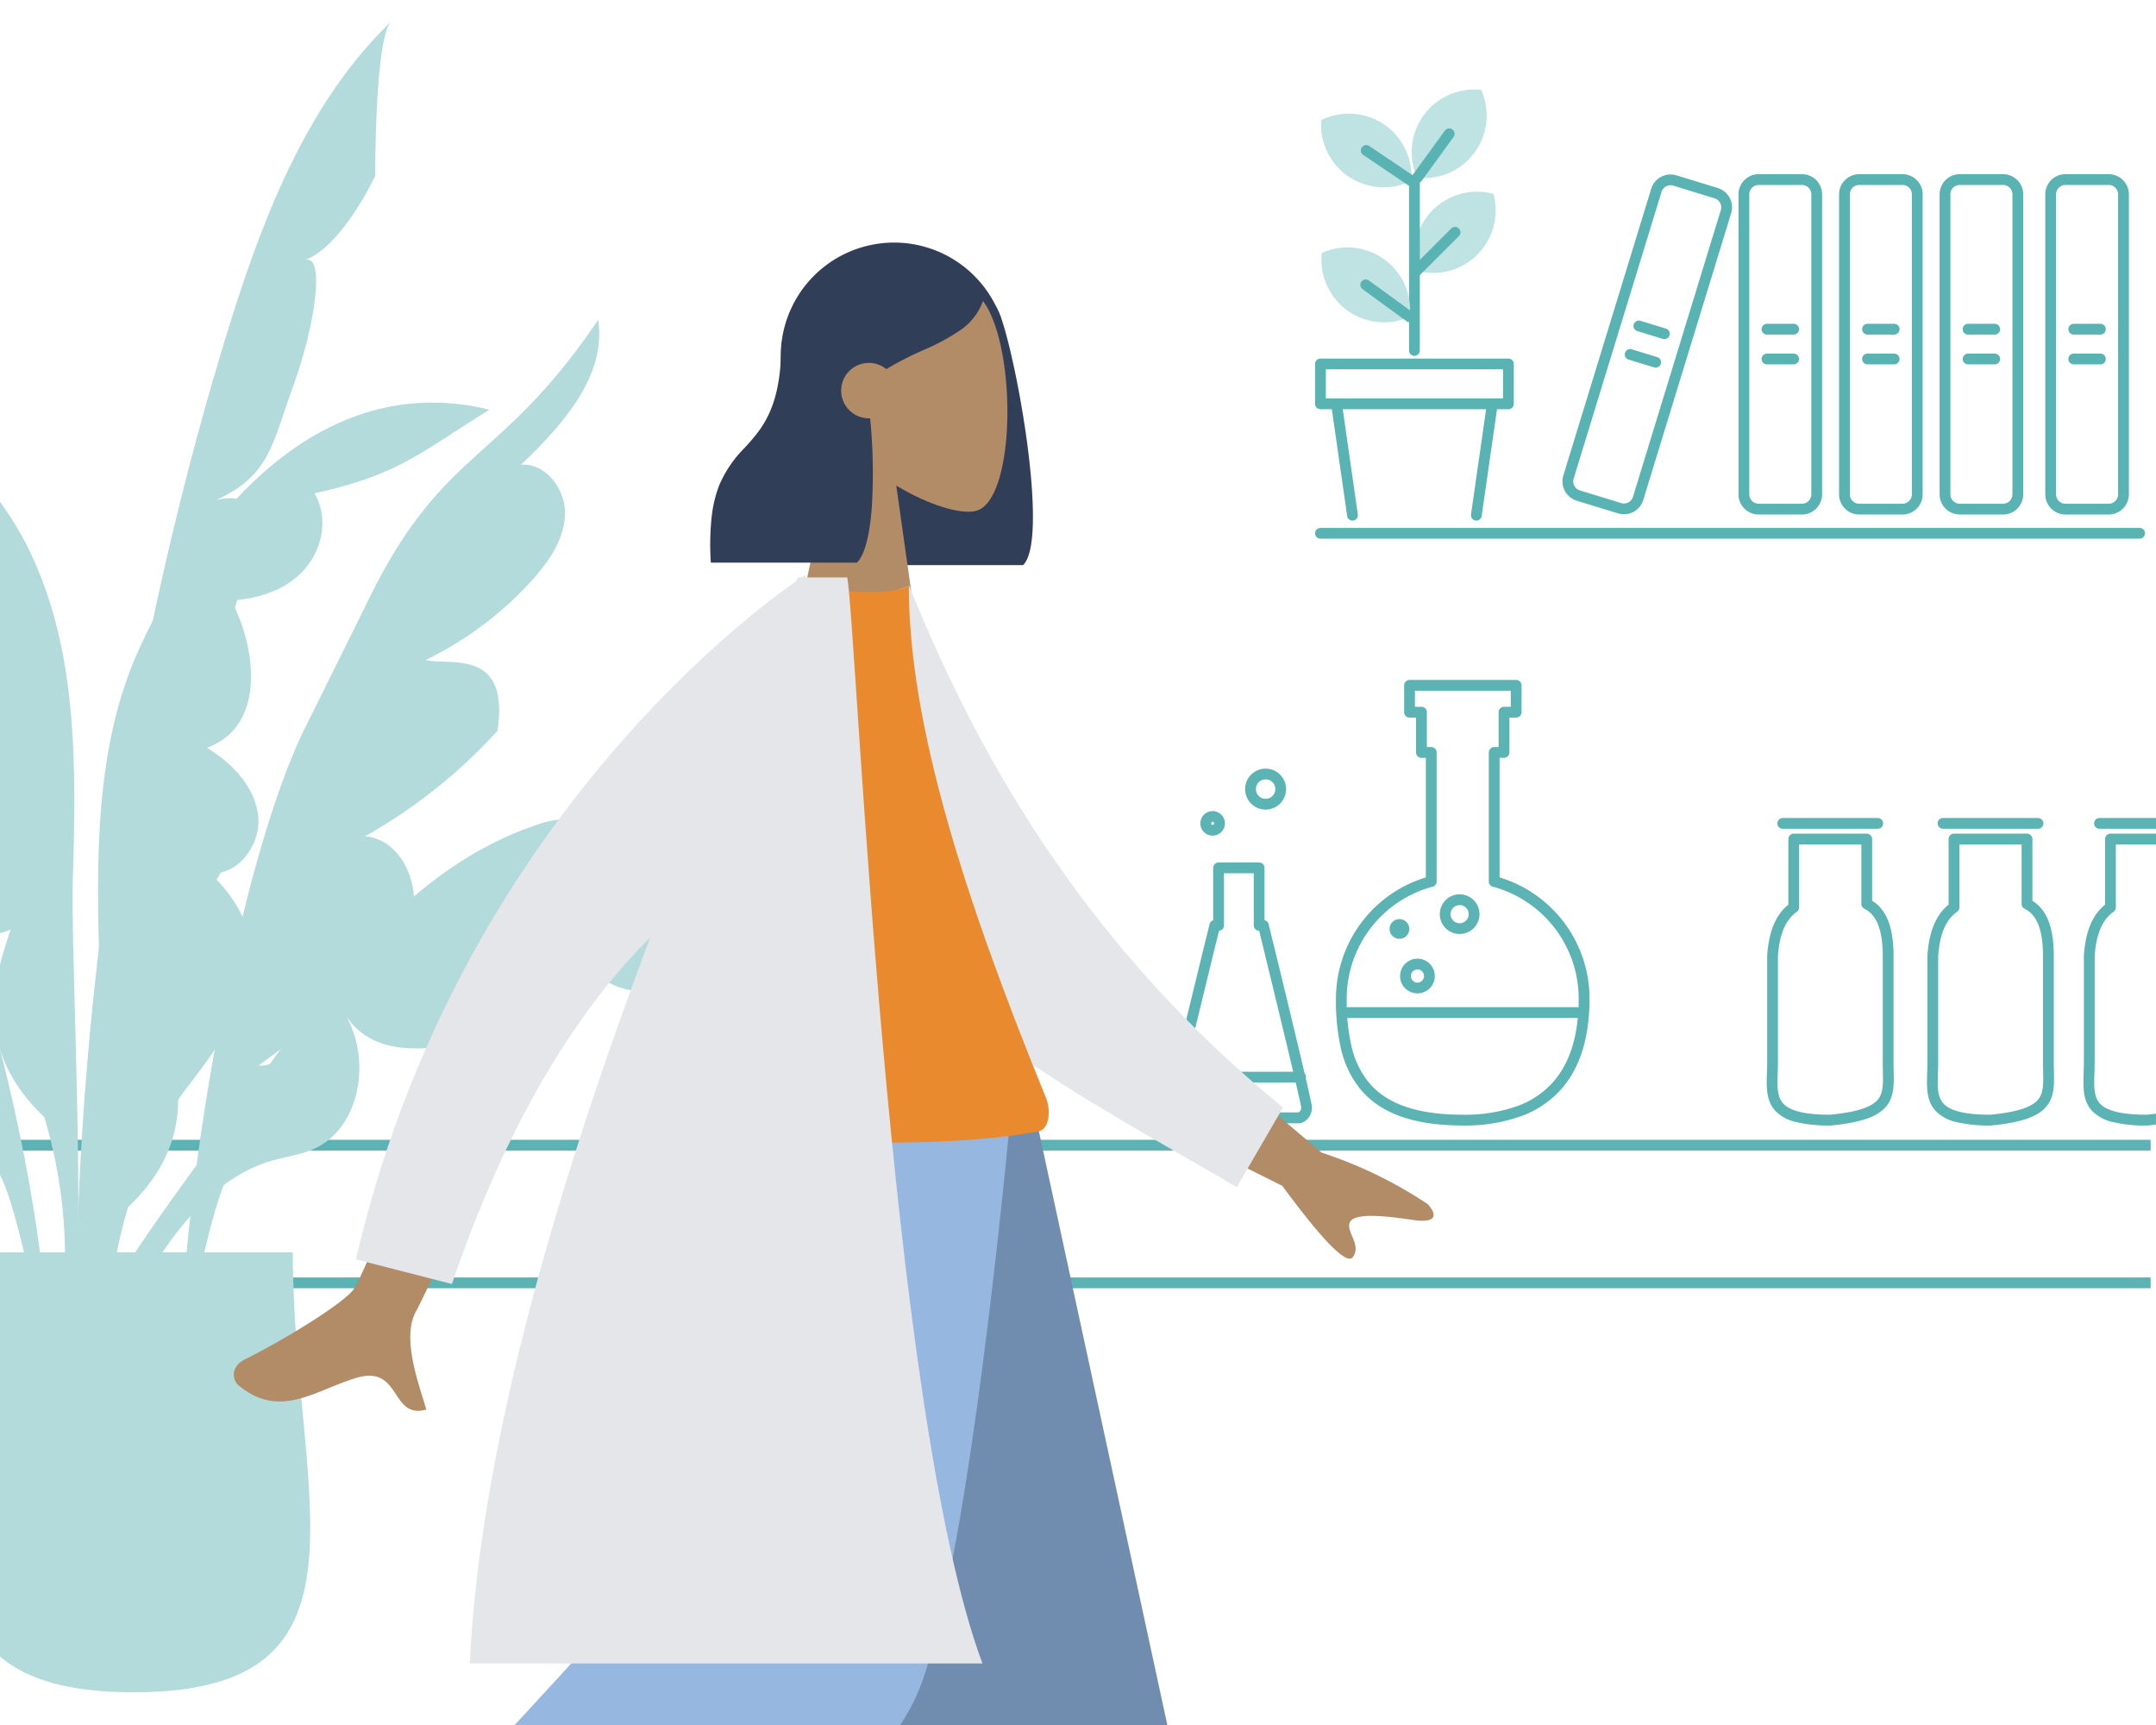 <svg xmlns="http://www.w3.org/2000/svg" xmlns:xlink="http://www.w3.org/1999/xlink" width="400" height="320" viewBox="0 0 400 320"><rect x="0" y="0" width="400" height="320" fill="#333333" stroke="none"/><defs><clipPath id="b"><rect width="400" height="320"/></clipPath></defs><g id="a" clip-path="url(#b)"><rect width="400" height="320" fill="#fff"/><path d="M-185.574,15.814a11.607,11.607,0,0,1,11.263-2.993A11.607,11.607,0,0,1-177.3,24.083a11.607,11.607,0,0,1-11.263,2.993A11.607,11.607,0,0,1-185.574,15.814Z" transform="translate(451.39 23.149)" fill="#bfe2e2"/><path d="M9.978,30.272a2.277,2.277,0,1,1,2.277-2.277A2.279,2.279,0,0,1,9.978,30.272Zm0-2.554a.277.277,0,1,0,.277.277A.277.277,0,0,0,9.978,27.718Z" transform="translate(215 124.748)" fill="#5bb3b3"/><g transform="translate(7)"><path d="M10.081,34.107h7.525a1,1,0,0,1,1,1v9.7a1,1,0,0,1,.758.739c.808,3.3,7.9,32.261,8.026,33.809a3.029,3.029,0,0,1-1.869,3.059,1,1,0,0,1-.363.068H2.644a1,1,0,0,1-.217-.024,2.725,2.725,0,0,1-2.152-3.02c.2-1.582,7.323-30.59,8.135-33.892a1,1,0,0,1,.671-.715v-9.72A1,1,0,0,1,10.081,34.107Zm6.525,2H11.081v9.674a1,1,0,0,1-.915,1C6.993,59.695,2.4,78.593,2.259,79.686a.592.592,0,0,0,.2.6,1.179,1.179,0,0,0,.332.189H24.914a1.254,1.254,0,0,0,.241-.2.933.933,0,0,0,.243-.76c-.123-1.184-4.655-19.938-7.789-32.738h0a1,1,0,0,1-1-1Z" transform="translate(209 125.886)" fill="#5bb3b3"/><path d="M21.348,1H0A1,1,0,0,1-1,0,1,1,0,0,1,0-1H21.348a1,1,0,0,1,1,1A1,1,0,0,1,21.348,1Z" transform="translate(212.945 199.816)" fill="#5bb3b3"/><path d="M18.806,24.3a3.8,3.8,0,1,1,3.8-3.8A3.807,3.807,0,0,1,18.806,24.3Zm0-5.606a1.8,1.8,0,1,0,1.8,1.8A1.8,1.8,0,0,0,18.806,18.692Z" transform="translate(209 125.886)" fill="#5bb3b3"/></g><path d="M49.512.25H69.294a1,1,0,0,1,1,1V6.229a1,1,0,0,1-1,1H68.037V13.7a1,1,0,0,1-1,1h-.819V36.882A23.491,23.491,0,0,1,82.9,59.385c0,7.067-1.7,12.643-5.066,16.573A18.227,18.227,0,0,1,70.5,81.066,30.634,30.634,0,0,1,59.378,82.9c-9.164,0-15.437-2.281-19.179-6.972a18.522,18.522,0,0,1-3.472-7.556,39.992,39.992,0,0,1-.868-8.991,23.535,23.535,0,0,1,16.678-22.5V14.7h-.819a1,1,0,0,1-1-1V7.229H49.512a1,1,0,0,1-1-1V1.25A1,1,0,0,1,49.512.25Zm18.782,2H50.512V5.229h1.206a1,1,0,0,1,1,1V12.7h.819a1,1,0,0,1,1,1V37.636a1,1,0,0,1-.741.966A21.492,21.492,0,0,0,37.859,59.385a38.057,38.057,0,0,0,.816,8.54,16.578,16.578,0,0,0,3.087,6.76C45.1,78.87,50.862,80.9,59.378,80.9A28.667,28.667,0,0,0,69.77,79.2a16.25,16.25,0,0,0,6.54-4.545c3.043-3.558,4.585-8.7,4.585-15.273A21.531,21.531,0,0,0,64.959,38.6a1,1,0,0,1-.741-.966V13.7a1,1,0,0,1,1-1h.819V6.229a1,1,0,0,1,1-1h1.257Z" transform="translate(212 125.886)" fill="#5bb3b3"/><path d="M42.894,1H0A1,1,0,0,1-1,0,1,1,0,0,1,0-1H42.894a1,1,0,0,1,1,1A1,1,0,0,1,42.894,1Z" transform="translate(249.679 187.838)" fill="#5bb3b3"/><path d="M.83-1A1.83,1.83,0,1,1-1,.83,1.832,1.832,0,0,1,.83-1Z" transform="translate(258.807 171.498)" fill="#5bb3b3"/><path d="M2.681-1A3.681,3.681,0,1,1-1,2.681,3.685,3.685,0,0,1,2.681-1Zm0,5.362A1.681,1.681,0,1,0,1,2.681,1.683,1.683,0,0,0,2.681,4.362Z" transform="translate(268.126 166.902)" fill="#5bb3b3"/><path d="M2.222-1A3.222,3.222,0,1,1-1,2.222,3.226,3.226,0,0,1,2.222-1Zm0,4.444A1.222,1.222,0,1,0,1,2.222,1.223,1.223,0,0,0,2.222,3.444Z" transform="translate(260.755 178.837)" fill="#5bb3b3"/><g transform="translate(-10 27)"><path d="M140.584,82.9a25.77,25.77,0,0,1-6.4-.645,7.707,7.707,0,0,1-3.711-1.968c-1.83-1.892-1.744-4.478-1.653-7.215.02-.616.042-1.254.042-1.895V51.458q0-.033,0-.067c.3-4.478,1.586-7.578,3.93-9.453V29.762a1,1,0,0,1,1-1h13.547a1,1,0,0,1,1,1V41.211c2.7,1.688,3.968,4.967,3.968,10.247V71.181c0,.545.012,1.074.023,1.587.058,2.622.109,4.886-1.481,6.707-1.618,1.853-4.755,2.909-10.17,3.425Q140.632,82.9,140.584,82.9ZM130.86,51.492V71.181c0,.674-.022,1.329-.043,1.961-.083,2.5-.149,4.476,1.092,5.758,1.3,1.343,4.122,2,8.627,2,4.772-.459,7.571-1.331,8.806-2.745,1.08-1.236,1.041-2.961.988-5.347-.012-.523-.024-1.064-.024-1.631V51.458c0-6.29-1.954-8.021-3.425-8.775a1,1,0,0,1-.543-.89V30.762H134.792V42.438a1,1,0,0,1-.426.819C132.284,44.716,131.137,47.41,130.86,51.492Z" transform="translate(209 98.886)" fill="#5bb3b3"/><path d="M17.617,1H0A1,1,0,0,1-1,0,1,1,0,0,1,0-1H17.617a1,1,0,0,1,1,1A1,1,0,0,1,17.617,1Z" transform="translate(340.757 125.743)" fill="#5bb3b3"/><path d="M170.314,82.9a25.771,25.771,0,0,1-6.4-.645,7.707,7.707,0,0,1-3.711-1.968c-1.83-1.892-1.744-4.478-1.653-7.215.021-.616.042-1.254.042-1.895V51.458q0-.033,0-.067c.3-4.478,1.586-7.578,3.93-9.453V29.762a1,1,0,0,1,1-1h13.547a1,1,0,0,1,1,1V41.211c2.7,1.688,3.968,4.967,3.968,10.247V71.181c0,.545.012,1.074.023,1.587.058,2.622.109,4.886-1.481,6.707-1.618,1.853-4.755,2.909-10.17,3.425Q170.362,82.9,170.314,82.9ZM160.59,51.492V71.181c0,.674-.022,1.329-.043,1.961-.083,2.5-.149,4.476,1.092,5.758,1.3,1.343,4.122,2,8.627,2,4.772-.459,7.571-1.331,8.806-2.745,1.08-1.236,1.041-2.961.988-5.347-.012-.523-.024-1.064-.024-1.631V51.458c0-6.29-1.954-8.021-3.425-8.775a1,1,0,0,1-.543-.89V30.762H164.522V42.438a1,1,0,0,1-.426.819C162.014,44.716,160.867,47.41,160.59,51.492Z" transform="translate(209 98.886)" fill="#5bb3b3"/><path d="M17.617,1H0A1,1,0,0,1-1,0,1,1,0,0,1,0-1H17.617a1,1,0,0,1,1,1A1,1,0,0,1,17.617,1Z" transform="translate(370.487 125.743)" fill="#5bb3b3"/></g><path d="M140.584,82.9a25.77,25.77,0,0,1-6.4-.645,7.707,7.707,0,0,1-3.711-1.968c-1.83-1.892-1.744-4.478-1.653-7.215.02-.616.042-1.254.042-1.895V51.458q0-.033,0-.067c.3-4.478,1.586-7.578,3.93-9.453V29.762a1,1,0,0,1,1-1h13.547a1,1,0,0,1,1,1V41.211c2.7,1.688,3.968,4.967,3.968,10.247V71.181c0,.545.012,1.074.023,1.587.058,2.622.109,4.886-1.481,6.707-1.618,1.853-4.755,2.909-10.17,3.425Q140.632,82.9,140.584,82.9ZM130.86,51.492V71.181c0,.674-.022,1.329-.043,1.961-.083,2.5-.149,4.476,1.092,5.758,1.3,1.343,4.122,2,8.627,2,4.772-.459,7.571-1.331,8.806-2.745,1.08-1.236,1.041-2.961.988-5.347-.012-.523-.024-1.064-.024-1.631V51.458c0-6.29-1.954-8.021-3.425-8.775a1,1,0,0,1-.543-.89V30.762H134.792V42.438a1,1,0,0,1-.426.819C132.284,44.716,131.137,47.41,130.86,51.492Z" transform="translate(257.759 125.886)" fill="#5bb3b3"/><path d="M17.617,1H0A1,1,0,0,1-1,0,1,1,0,0,1,0-1H17.617a1,1,0,0,1,1,1A1,1,0,0,1,17.617,1Z" transform="translate(389.516 152.743)" fill="#5bb3b3"/><path d="M398.5,1H0V-1H398.5Z" transform="translate(0.5 237.976)" fill="#5bb3b3"/><path d="M398.5,1H0V-1H398.5Z" transform="translate(0.5 212.438)" fill="#5bb3b3"/><path d="M151.983,1H0A1,1,0,0,1-1,0,1,1,0,0,1,0-1H151.983a1,1,0,0,1,1,1A1,1,0,0,1,151.983,1Z" transform="translate(244.984 98.929)" fill="#5ab3b3"/><path d="M2.744-1h8.022a3.748,3.748,0,0,1,3.744,3.744v55.65a3.748,3.748,0,0,1-3.744,3.744H2.744A3.748,3.748,0,0,1-1,58.394V2.744A3.748,3.748,0,0,1,2.744-1Zm8.022,61.137a1.746,1.746,0,0,0,1.744-1.744V2.744A1.746,1.746,0,0,0,10.765,1H2.744A1.746,1.746,0,0,0,1,2.744v55.65a1.746,1.746,0,0,0,1.744,1.744Z" transform="translate(323.543 33.31)" fill="#5ab3b3"/><g transform="translate(327.827 61.069)"><path d="M4.942,1H0A1,1,0,0,1-1,0,1,1,0,0,1,0-1H4.942a1,1,0,0,1,1,1A1,1,0,0,1,4.942,1Z" fill="#5ab3b3"/><path d="M4.942,1H0A1,1,0,0,1-1,0,1,1,0,0,1,0-1H4.942a1,1,0,0,1,1,1A1,1,0,0,1,4.942,1Z" transform="translate(0 5.527)" fill="#5ab3b3"/></g><path d="M2.744-1h8.022a3.748,3.748,0,0,1,3.744,3.744v55.65a3.748,3.748,0,0,1-3.744,3.744H2.744A3.748,3.748,0,0,1-1,58.394V2.744A3.748,3.748,0,0,1,2.744-1Zm8.022,61.137a1.746,1.746,0,0,0,1.744-1.744V2.744A1.746,1.746,0,0,0,10.765,1H2.744A1.746,1.746,0,0,0,1,2.744v55.65a1.746,1.746,0,0,0,1.744,1.744Z" transform="matrix(-0.956, -0.293, 0.293, -0.956, 303.113, 95.084)" fill="#5ab3b3"/><g transform="translate(302.446 60.468)"><path d="M4.726,2.447A1,1,0,0,1,4.433,2.4L-.293.956A1,1,0,0,1-.956-.293,1,1,0,0,1,.293-.956L5.019.491a1,1,0,0,1-.292,1.956Z" transform="translate(1.618)" fill="#5ab3b3"/><path d="M4.726,2.447A1,1,0,0,1,4.433,2.4L-.293.956A1,1,0,0,1-.956-.293,1,1,0,0,1,.293-.956L5.019.491a1,1,0,0,1-.292,1.956Z" transform="translate(0 5.285)" fill="#5ab3b3"/></g><path d="M2.744-1h8.022a3.748,3.748,0,0,1,3.744,3.744v55.65a3.748,3.748,0,0,1-3.744,3.744H2.744A3.748,3.748,0,0,1-1,58.394V2.744A3.748,3.748,0,0,1,2.744-1Zm8.022,61.137a1.746,1.746,0,0,0,1.744-1.744V2.744A1.746,1.746,0,0,0,10.765,1H2.744A1.746,1.746,0,0,0,1,2.744v55.65a1.746,1.746,0,0,0,1.744,1.744Z" transform="translate(342.199 33.31)" fill="#5ab3b3"/><g transform="translate(346.482 61.069)"><path d="M4.942,1H0A1,1,0,0,1-1,0,1,1,0,0,1,0-1H4.942a1,1,0,0,1,1,1A1,1,0,0,1,4.942,1Z" fill="#5ab3b3"/><path d="M4.942,1H0A1,1,0,0,1-1,0,1,1,0,0,1,0-1H4.942a1,1,0,0,1,1,1A1,1,0,0,1,4.942,1Z" transform="translate(0 5.527)" fill="#5ab3b3"/></g><path d="M2.744-1h8.022a3.748,3.748,0,0,1,3.744,3.744v55.65a3.748,3.748,0,0,1-3.744,3.744H2.744A3.748,3.748,0,0,1-1,58.394V2.744A3.748,3.748,0,0,1,2.744-1Zm8.022,61.137a1.746,1.746,0,0,0,1.744-1.744V2.744A1.746,1.746,0,0,0,10.765,1H2.744A1.746,1.746,0,0,0,1,2.744v55.65a1.746,1.746,0,0,0,1.744,1.744Z" transform="translate(380.458 33.31)" fill="#5ab3b3"/><path d="M2.744-1h8.022a3.748,3.748,0,0,1,3.744,3.744v55.65a3.748,3.748,0,0,1-3.744,3.744H2.744A3.748,3.748,0,0,1-1,58.394V2.744A3.748,3.748,0,0,1,2.744-1Zm8.022,61.137a1.746,1.746,0,0,0,1.744-1.744V2.744A1.746,1.746,0,0,0,10.765,1H2.744A1.746,1.746,0,0,0,1,2.744v55.65a1.746,1.746,0,0,0,1.744,1.744Z" transform="translate(360.854 33.31)" fill="#5ab3b3"/><g transform="translate(384.742 61.069)"><path d="M4.942,1H0A1,1,0,0,1-1,0,1,1,0,0,1,0-1H4.942a1,1,0,0,1,1,1A1,1,0,0,1,4.942,1Z" fill="#5ab3b3"/><path d="M4.942,1H0A1,1,0,0,1-1,0,1,1,0,0,1,0-1H4.942a1,1,0,0,1,1,1A1,1,0,0,1,4.942,1Z" transform="translate(0 5.527)" fill="#5ab3b3"/></g><g transform="translate(365.137 61.069)"><path d="M4.942,1H0A1,1,0,0,1-1,0,1,1,0,0,1,0-1H4.942a1,1,0,0,1,1,1A1,1,0,0,1,4.942,1Z" fill="#5ab3b3"/><path d="M4.942,1H0A1,1,0,0,1-1,0,1,1,0,0,1,0-1H4.942a1,1,0,0,1,1,1A1,1,0,0,1,4.942,1Z" transform="translate(0 5.527)" fill="#5ab3b3"/></g><path d="M0-1H34.866a1,1,0,0,1,1,1V7.4a1,1,0,0,1-1,1H0a1,1,0,0,1-1-1V0A1,1,0,0,1,0-1ZM33.866,1H1V6.4H33.866Z" transform="translate(244.984 67.515)" fill="#5ab3b3"/><path d="M0,21.664a1.008,1.008,0,0,1-.143-.01A1,1,0,0,1-.99,20.522L1.976-.142A1,1,0,0,1,3.107-.99,1,1,0,0,1,3.955.142L.99,20.806A1,1,0,0,1,0,21.664Z" transform="translate(273.905 74.915)" fill="#5ab3b3"/><path d="M2.964,21.664a1,1,0,0,1-.989-.858L-.99.142A1,1,0,0,1-.142-.99,1,1,0,0,1,.99-.142L3.955,20.522a1,1,0,0,1-.991,1.142Z" transform="translate(247.963 74.915)" fill="#5ab3b3"/><path d="M0,32.569a1,1,0,0,1-1-1V0A1,1,0,0,1,0-1,1,1,0,0,1,1,0V31.569A1,1,0,0,1,0,32.569Z" transform="translate(262.417 33.446)" fill="#5ab3b3"/><path d="M0,8.128a1,1,0,0,1-.707-.293,1,1,0,0,1,0-1.414L6.421-.707a1,1,0,0,1,1.414,0,1,1,0,0,1,0,1.414L.707,7.835A1,1,0,0,1,0,8.128Z" transform="translate(262.823 43.097)" fill="#5ab3b3"/><path d="M-163.339,24.975A11.608,11.608,0,0,0-174.6,21.982a11.609,11.609,0,0,0,2.992,11.263,11.61,11.61,0,0,0,11.263,2.993A11.607,11.607,0,0,0-163.339,24.975Z" transform="translate(414.249 -2.102) rotate(-9)" fill="#bfe2e2"/><path d="M-163.339,24.975A11.608,11.608,0,0,0-174.6,21.982a11.609,11.609,0,0,0,2.992,11.263,11.61,11.61,0,0,0,11.263,2.993A11.607,11.607,0,0,0-163.339,24.975Z" transform="translate(412.319 -32.618) rotate(-11)" fill="#bfe2e2"/><path d="M-163.339,24.975A11.608,11.608,0,0,0-174.6,21.982a11.609,11.609,0,0,0,2.992,11.263,11.61,11.61,0,0,0,11.263,2.993A11.607,11.607,0,0,0-163.339,24.975Z" transform="translate(323.815 185.684) rotate(81)" fill="#bfe2e2"/><path d="M7.128,8.128a1,1,0,0,1-.707-.293L-.707.707a1,1,0,0,1,0-1.414,1,1,0,0,1,1.414,0L7.835,6.421a1,1,0,0,1-.707,1.707Z" transform="translate(253.391 52.848) rotate(-9)" fill="#5ab3b3"/><path d="M7.128,8.128a1,1,0,0,1-.707-.293L-.707.707a1,1,0,0,1,0-1.414,1,1,0,0,1,1.414,0L7.835,6.421a1,1,0,0,1-.707,1.707Z" transform="translate(253.477 27.912) rotate(-11)" fill="#5ab3b3"/><path d="M7.128,8.128a1,1,0,0,1-.707-.293L-.707.707a1,1,0,0,1,0-1.414,1,1,0,0,1,1.414,0L7.835,6.421a1,1,0,0,1-.707,1.707Z" transform="translate(268.865 24.826) rotate(81)" fill="#5ab3b3"/><g transform="translate(6144.68 6086)"><path d="M109.493,82.937c-8.065,18.674-16.638,38.047-32.185,51.166C54.14,153.651,23.632,165.534,0,146.548c15.876-1.935,20.357-3.763,35.98-.353-.81-7.524,7.725-17.294,22.4-11.472-.537-9.645,3.785-23.886,15.614-22.873-2.96-4.508-4.96-10.147-3.32-15.286S78.8,87.792,83.4,90.6c-2.856-6.606-3.23-14.89,1.292-20.489,4.56-5.647,13.579-5.862,18.25-.43,1.043-8.927,2.6-22.968,20.364-28.889C141.78,20.01,142.258,1.306,147.166,0c-2.647,15.145-31.447,68.522-37.673,82.937" transform="translate(-5991.936 -5877.188) rotate(155)" fill="#b3dbdb"/><path d="M.052,74.7C-.278,51.74.6,27.154,13.92,8.448a15.666,15.666,0,0,1,4.52-4.6A17.327,17.327,0,0,1,24.71,2C42.4-.746,60.683-1,78.051,3.359s33.809,13.553,45.091,27.456C101.966,20.717,78.6,7.992,55.476,11.975c-.052,3.951-3.591,5.645-7.44,9.494s-12.613,3.776-18.216-.257c3.5,8.075,3.513,21.085-2.564,27.452S14.371,60.89,6.143,57.765c8.8,3.953,14.544,15.46,9.6,23.742-1.308,2.195-3.2,3.967-4.779,5.975-6.353,8.089-7.056,19.208-6.33,29.466.416,5.86,4.928,23.889-1.164,26.6C-1.152,121.877.369,96.861.052,74.7" transform="matrix(0.809, 0.588, -0.588, 0.809, -6051.515, -5947.95)" fill="#b3dbdb"/><rect width="277.236" height="323.03" transform="translate(-6274.506 -6076.549)" fill="none"/><rect width="277.236" height="323.03" transform="translate(-6249.734 -6076.549)" fill="none"/><path d="M-4.747,0c0,45.081-17.632,81.627,29.538,81.627S54.329,45.081,54.329,0" transform="translate(-6144.686 -5853.694)" fill="#b3dbdb"/><path d="M68.263,59.992C70.279,38.791,74.222,16.918,85.852,0c-2.607,3.033,2.96,28.747,2.96,28.747S85.54,43.063,79.091,46.886c3.652-2.73,4.639,11.137,2.994,22.84s-.75,17.346-9.574,23.971c9.315-4.461,8.561,6.99,7.548,18.213s2.148,21.141-5.095,29.021c6.083-3.194,13.278,3.942,13.847,11.4s-3.149,14.38-6.726,20.706c5.09-4.259,12.763,2.222,13.352,9.287S92.4,195.888,89.505,202.2c-7.657,16.707-9.068,33.811-9.445,52.082-13.714-60.8-17.7-132.163-11.8-194.289" transform="matrix(0.978, 0.208, -0.208, 0.978, -6155.945, -6099.971)" fill="#b3dbdb"/><path d="M116.1,66.127C108.032,47.453,99.459,28.08,83.912,14.961,60.744-4.587,23.632-5.036,0,13.95a143.029,143.029,0,0,0,47.7-2.233c-.81,7.524-1.3,14.2,7.17,18.051s13.9,8.459,25.732,7.446c-2.96,4.508-4.96,10.147-3.32,15.286s8.119,8.772,12.723,5.965c-2.856,6.606-3.23,14.89,1.292,20.489,4.56,5.647,13.579,5.862,18.25.43,1.043,8.927,2.6,22.968,20.364,28.889,18.473,20.782,18.951,39.486,23.859,40.792-2.647-15.145-31.447-68.522-37.673-82.937" transform="translate(-6208.44 -6031.803) rotate(25)" fill="#b3dbdb"/><path d="M115.474,78.036c14.283-29.884,24.7-25.761,43.23-53.213,1.614,10.45-6.672,19.556-14.3,26.875,4.612-.368,8.294,4.576,8.161,9.2s-2.966,8.72-6.061,12.159a64.282,64.282,0,0,1-19.771,14.851c4.15,1.178,15.633-2.486,13.3,13.157a98.564,98.564,0,0,1-24.558,19.552c7.08.613,10.691,9.761,8.394,16.487s-8.318,11.367-14.03,15.6q-7.054,5.224-14.108,10.444c2.773.456,7.982-4.21,8.322,1.367s-8.2,12.2-13.161,17.745c-3.555,3.975-7.452,27.456-9.59,32.213.756-29.5,10.155-87.049,22.751-113.4" transform="translate(-6192.418 -6051.486)" fill="#b3dbdb"/><path d="M132.877,109.764C118.594,79.88,100.035,52.275,81.505,24.823c-1.614,10.45,6.672,19.556,14.3,26.875-4.612-.368-8.294,4.576-8.161,9.2s2.966,8.72,6.061,12.159a64.282,64.282,0,0,0,19.771,14.851c-4.15,1.178-15.633-2.486-13.3,13.157a98.564,98.564,0,0,0,24.558,19.552c-7.08.613-10.691,9.761-8.394,16.487s8.318,11.367,14.03,15.6q7.054,5.224,14.108,10.444c-2.773.456-7.982-4.21-8.322,1.367s8.2,12.2,13.161,17.745c3.555,3.975,7.452,27.456,9.59,32.213-.756-29.5-13.435-78.351-26.031-104.706" transform="translate(-6294.797 -6051.486)" fill="#b3dbdb"/></g><g transform="translate(28 7)"><g transform="translate(9.336 200.609)"><path d="M0,0,45.866,116.089l30.763,98.143H88.777L41.747,0Z" transform="translate(109.133)" fill="#997659"/><path d="M87.319,0c-.488,40.794-7.611,95.717-8.749,98.26S0,162.935,0,162.935l8.367,8.953s91.363-53.271,95.591-60.376S121.95,39.027,133,0Z" transform="translate(12.577)" fill="#b28b67"/><path d="M36.778,204.123l57.756-6.268L51.73,0H0Z" transform="translate(103.193)" fill="#708daf"/><path d="M0,148.491l37.884,44.842s59.854-65.371,69.79-85.31S125.538,0,125.538,0H67.3S62.97,77.493,61.462,81.1,0,148.491,0,148.491Z" transform="translate(24.524)" fill="#96b7df"/><g transform="translate(14.795 155.099) rotate(50)"><path d="M4.18,4.393a1.869,1.869,0,0,0-2.4,1.26L0,11.937a60.033,60.033,0,0,0,.842,7.377H53.549s2.054-6.792-2.372-7.334S43.823,11,43.823,11L19.325.081a.934.934,0,0,0-1.244.5L16.506,4.4s-4.1,1.912-6.66,1.912Z" transform="translate(0 0)" fill="#acb1bc"/></g><g transform="translate(179.219 204.029)"><path d="M4.18,4.725a1.869,1.869,0,0,0-2.4,1.26L0,12.269a60.033,60.033,0,0,0,.842,7.377H53.549s2.054-6.792-2.372-7.334-7.354-.978-7.354-.978L19.325.413a.934.934,0,0,0-1.244.5L16.506,4.73s-4.1,1.912-6.66,1.912Z" transform="translate(0 -0.332)" fill="#acb1bc"/></g></g><g transform="translate(103.769 38)"><path d="M17.865,59.828c0-.086-.01-.173-.014-.259A21.032,21.032,0,0,1,0,38.781V21.026A21.029,21.029,0,0,1,39.775,11.5a14.509,14.509,0,0,1,1.343,3.163c3.248,10.121,8.456,40.663,3.847,45.166Z" transform="translate(13.084)" fill="#313e58"/><g transform="translate(15.888 3.738)"><path d="M0,68.217,7.721,32.23C3.415,27.176.5,20.981.987,14.041c1.4-20,29.242-15.6,34.657-5.505s4.772,35.7-2.226,37.5c-2.791.719-8.737-1.043-14.788-4.69l3.8,26.872Z" transform="translate(0 0)" fill="#b28b67"/></g><path d="M27.211,58.441H.111a48.673,48.673,0,0,1,.153-8.478,23.308,23.308,0,0,1,1.362-5.769A21.835,21.835,0,0,1,6.4,37.128c3.339-3.682,6.791-7.489,6.791-19.464.235-.23.47-.462.7-.687.666-.659,1.293-1.279,1.923-1.841l-.03-.727a37.72,37.72,0,0,1,4.872-7.205,24.939,24.939,0,0,1,5.633-4.954A13.906,13.906,0,0,1,33.645,0c4.819,0,8.591,1,11.534,3.048a22.425,22.425,0,0,1,5.6,6.253l.007.01a10.974,10.974,0,0,1-4.269,5.918,39.373,39.373,0,0,1-7.015,3.8,61.417,61.417,0,0,0-6.829,3.506,5.14,5.14,0,1,0-3.239,9.131c.078,0,.156,0,.234-.005a103.473,103.473,0,0,1,.312,16.427c-.274,3.757-.977,8.6-2.772,10.358Z" transform="translate(0 0.934)" fill="#313e58"/></g><path d="M29.944,78.894c-1.389-2.08-2.944-4.16-7.294-2.834-7.742,2.36-14.13,7.709-21.8,1.348-.943-.782-1.737-3.339,1.259-4.828,7.465-3.712,18.426-10.5,20.129-13.008C25.726,54.452,45.886,0,45.886,0L62.438,2.4S35.788,60.224,33.864,63.562c-2.887,5.006.508,13.725,1.835,18.341a5.611,5.611,0,0,1-1.552.243C32.012,82.145,31.029,80.519,29.944,78.894ZM194.506,40.408,165.914,26.139l7.71-15.79,28.209,23.915A80.24,80.24,0,0,1,221.479,43.8c1.2,1.255,2.576,3.722-2.7,2.943s-10.853-1.36-11.711.4,2.2,4.144.549,6.48a.692.692,0,0,1-.6.3Q204.475,53.925,194.506,40.408Z" transform="translate(15.389 172.567)" fill="#b28b67"/><path d="M0,4.273,9.921,0C26.81,33.409,50.41,65.1,87.42,90.372l-7.251,15.481C48.254,90.63,18.308,79.255,4.3,53.447-.4,44.785.623,15.067,0,4.273Z" transform="matrix(0.996, 0.087, -0.087, 0.996, 130.826, 100.837)" fill="#e4e6ea"/><path d="M0,101.2s44.068,4.672,69.373,0c2.09-.386,2.42-3.885,1.451-6.26C55.73,57.959,45.379,25.688,45.379,0,41.225,2.094,30.838.628,30.838.628,12.229,27.1,3.675,57.474,0,101.2Z" transform="translate(95.228 101.702)" fill="#e88a2d"/><path d="M21.113,201.966c2.007-41.943,17.471-92.1,33.491-134.692C42.782,79.035,28.977,98.749,17.82,131.568L0,126.994C18.16,48.741,71.365,8.384,81.69,1.18l.3-.7H82.7c.48-.324.734-.484.734-.484L83.41.484h7.755c1.806,10.621,7.5,154.436,25.084,201.481Z" transform="translate(38.03 99.626)" fill="#e4e6ea"/></g></g></svg>